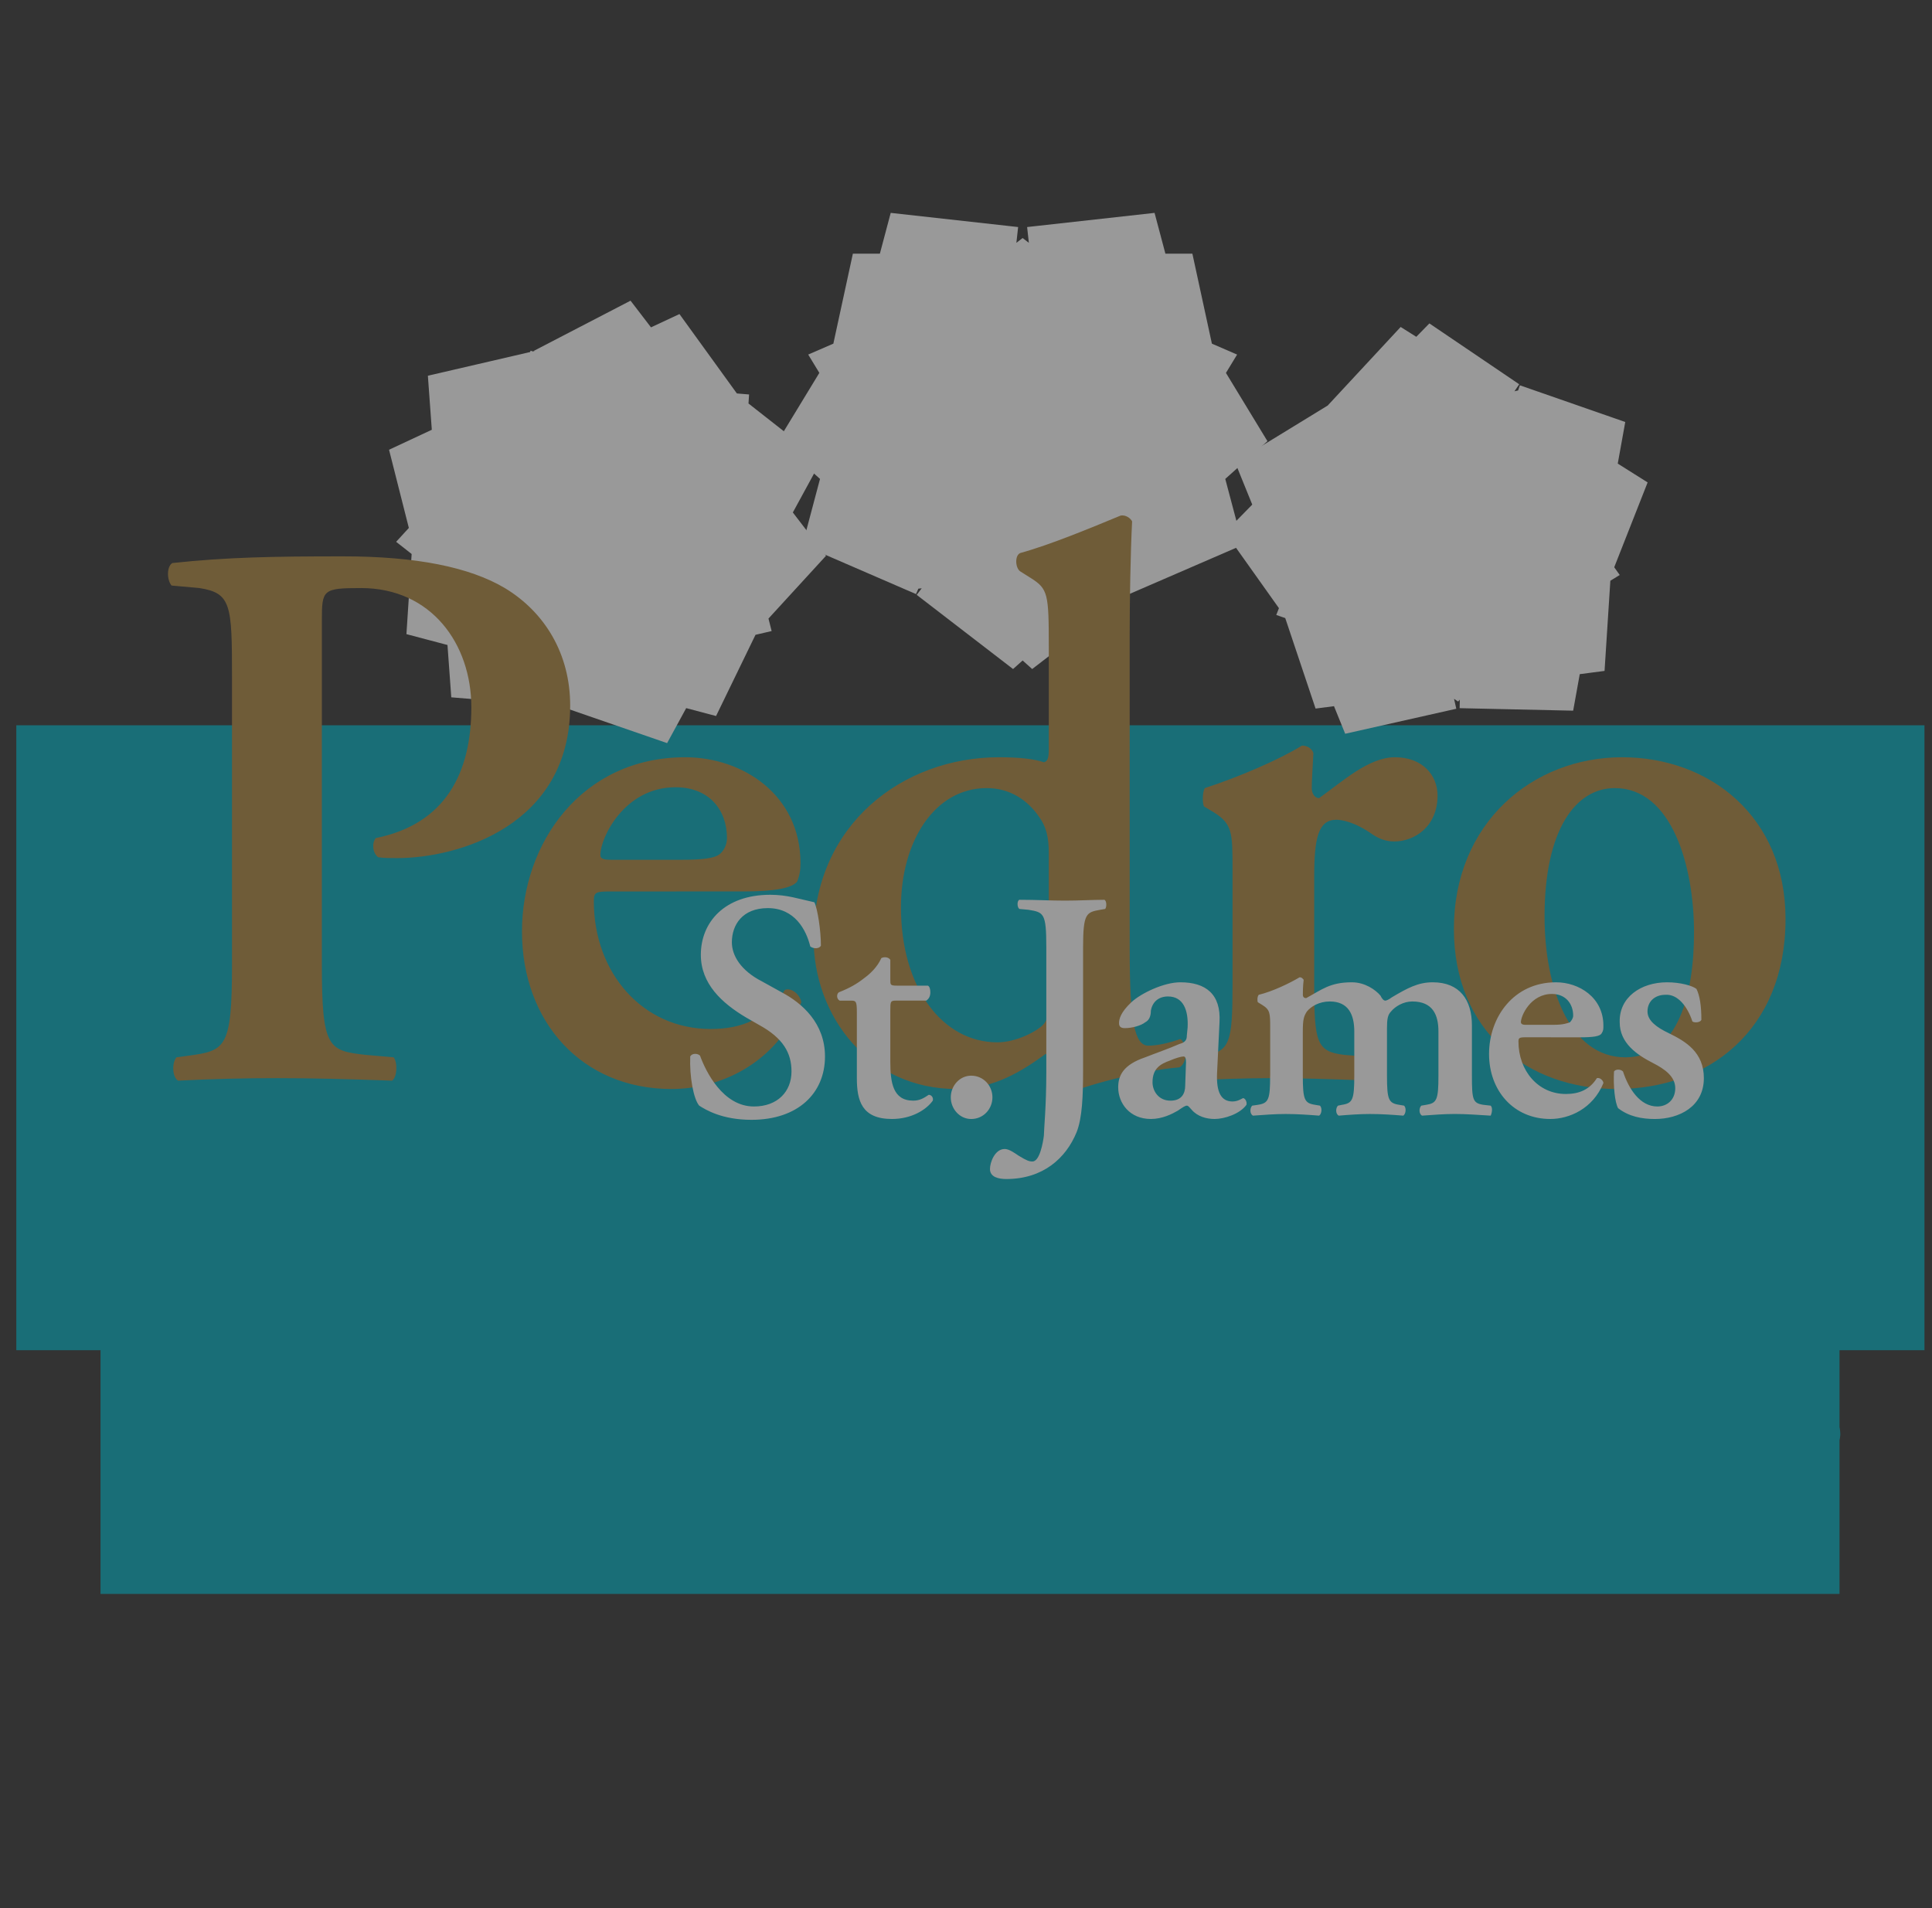 <svg width="81" height="80" viewBox="0 0 81 80" fill="none" xmlns="http://www.w3.org/2000/svg">
<rect x="0" y="0" width="81" height="80" fill="#333333" stroke="none"/>
<g style="mix-blend-mode:luminosity" opacity="0.5" clip-path="url(#clip0_951_735)">
<path fill-rule="evenodd" clip-rule="evenodd" d="M4.52 37.69H76.81V49.327H4.52V37.69Z" fill="#00AABC" stroke="#00AABC" stroke-width="14.565" stroke-miterlimit="2.613"/>
<path fill-rule="evenodd" clip-rule="evenodd" d="M38.833 22.279L41.299 18.225L36.539 16.163L41.881 16.757L42.874 12.179L43.867 16.757L49.21 16.163L44.45 18.225L46.915 22.279L42.874 19.169L38.833 22.279Z" fill="#AC853E" stroke="white" stroke-width="14.565" stroke-miterlimit="2.613"/>
<path d="M4.215 51.354H77.122" stroke="#00AABC" stroke-width="30.946" stroke-miterlimit="2.613"/>
<path fill-rule="evenodd" clip-rule="evenodd" d="M6.338 60.999C6.612 60.999 6.92 60.964 7.057 60.894C7.16 60.859 7.16 60.859 7.16 60.789C7.229 60.649 7.263 60.265 7.263 60.265C7.263 60.23 7.263 60.195 7.229 60.195C7.229 60.195 7.194 60.195 7.194 60.265C7.194 60.334 7.126 60.51 7.057 60.614C6.886 60.754 6.646 60.789 6.338 60.789C5.482 60.789 4.9 60.09 4.9 59.287C4.9 58.867 4.968 58.517 5.242 58.203C5.38 58.063 5.653 57.923 6.167 57.923C6.544 57.923 6.852 58.029 6.989 58.168C7.092 58.238 7.16 58.413 7.16 58.587C7.16 58.623 7.16 58.658 7.195 58.658C7.229 58.658 7.229 58.623 7.229 58.587V58.133C7.229 57.994 7.263 57.959 7.263 57.923C7.263 57.888 7.263 57.888 7.195 57.853C7.092 57.853 6.955 57.853 6.784 57.819C6.578 57.784 6.373 57.749 6.201 57.749C5.585 57.749 5.208 57.959 4.969 58.203C4.626 58.552 4.523 59.042 4.523 59.321C4.523 59.706 4.626 60.195 5.003 60.544C5.345 60.824 5.722 60.999 6.338 60.999ZM10.447 60.474C10.379 60.684 10.31 60.859 10.105 60.859C10.071 60.859 10.036 60.894 10.002 60.894H9.967C9.967 60.929 9.967 60.929 10.036 60.929H10.823C10.858 60.929 10.858 60.929 10.858 60.894H10.789C10.721 60.894 10.618 60.824 10.618 60.754C10.618 60.684 10.652 60.579 10.686 60.474L10.926 59.74L10.961 59.705H11.851L11.885 59.74L12.262 60.753C12.262 60.824 12.262 60.859 12.228 60.859L12.193 60.894C12.193 60.928 12.262 60.928 12.33 60.928H12.947C13.015 60.928 13.049 60.928 13.049 60.894H13.015C12.947 60.894 12.912 60.859 12.844 60.859C12.741 60.824 12.638 60.753 12.501 60.404C12.227 59.775 11.611 58.063 11.542 57.922C11.508 57.783 11.474 57.748 11.474 57.748C11.439 57.748 11.405 57.783 11.371 57.922L10.447 60.474ZM11.03 59.566C10.995 59.566 10.995 59.566 10.995 59.53L11.372 58.413C11.372 58.378 11.406 58.378 11.406 58.413L11.817 59.53C11.817 59.566 11.817 59.566 11.783 59.566H11.03ZM16.611 60.23V60.649C16.611 60.754 16.577 60.859 16.474 60.859C16.44 60.859 16.405 60.894 16.371 60.894H16.337C16.337 60.929 16.337 60.929 16.405 60.929H17.296C17.331 60.929 17.364 60.929 17.364 60.894H17.331C17.296 60.894 17.193 60.859 17.125 60.859C17.022 60.859 16.988 60.754 16.954 60.649V59.88C16.954 59.74 16.954 59.601 17.022 59.461C17.091 59.286 17.673 58.308 17.775 58.133C17.878 58.028 17.912 57.993 18.015 57.923C18.084 57.888 18.152 57.888 18.187 57.888C18.221 57.888 18.255 57.853 18.255 57.853C18.255 57.818 18.221 57.818 18.187 57.818H17.536C17.502 57.818 17.468 57.818 17.468 57.853C17.468 57.853 17.502 57.853 17.536 57.888C17.57 57.888 17.604 57.959 17.604 57.993C17.604 58.063 17.57 58.133 17.536 58.203C17.433 58.343 16.92 59.251 16.851 59.426C16.783 59.286 16.166 58.237 16.098 58.133C16.063 58.063 16.063 57.993 16.063 57.959C16.063 57.923 16.063 57.888 16.098 57.888C16.132 57.853 16.166 57.853 16.166 57.853C16.166 57.818 16.166 57.818 16.132 57.818H15.379C15.344 57.818 15.31 57.818 15.31 57.853C15.31 57.853 15.344 57.888 15.379 57.888C15.413 57.888 15.482 57.888 15.55 57.959C15.618 57.993 15.721 58.098 15.824 58.237C15.961 58.447 16.509 59.356 16.509 59.426C16.577 59.566 16.612 59.636 16.612 59.88L16.611 60.23ZM24.111 57.853C24.111 57.784 24.076 57.749 24.042 57.749C24.042 57.749 24.008 57.784 24.008 57.819L22.809 60.404L21.577 57.819C21.542 57.784 21.542 57.749 21.508 57.749C21.474 57.749 21.474 57.784 21.474 57.819L21.166 60.51C21.166 60.684 21.131 60.824 20.994 60.859C20.96 60.894 20.926 60.894 20.892 60.894H20.858C20.858 60.929 20.892 60.929 20.926 60.929H21.645C21.68 60.929 21.714 60.929 21.714 60.894H21.679C21.645 60.894 21.576 60.859 21.508 60.859C21.473 60.859 21.405 60.789 21.405 60.719V60.51L21.576 58.623H21.611C21.645 58.727 22.09 59.705 22.125 59.775C22.159 59.81 22.501 60.544 22.604 60.753C22.672 60.894 22.707 60.928 22.741 60.928C22.775 60.928 22.775 60.894 22.878 60.718L23.837 58.551H23.871L24.043 60.684C24.077 60.753 24.077 60.824 24.043 60.824L24.008 60.859C24.008 60.894 24.043 60.894 24.111 60.894C24.283 60.928 24.728 60.928 24.796 60.928C24.865 60.928 24.899 60.928 24.899 60.894H24.865C24.83 60.894 24.693 60.894 24.59 60.824C24.419 60.788 24.385 60.544 24.385 60.404L24.111 57.853ZM27.844 60.474C27.741 60.684 27.672 60.859 27.501 60.859C27.467 60.859 27.398 60.894 27.364 60.894H27.33C27.33 60.929 27.364 60.929 27.398 60.929H28.186C28.221 60.929 28.255 60.929 28.255 60.894H28.152C28.083 60.894 28.015 60.824 28.015 60.754C28.015 60.684 28.015 60.579 28.049 60.474L28.323 59.74C28.323 59.74 28.323 59.705 28.358 59.705H29.213C29.248 59.705 29.248 59.74 29.248 59.74L29.625 60.753C29.659 60.824 29.625 60.859 29.59 60.859V60.894C29.59 60.928 29.625 60.928 29.693 60.928H30.344C30.378 60.928 30.412 60.928 30.412 60.894H30.378C30.344 60.894 30.275 60.859 30.207 60.859C30.138 60.824 30.001 60.753 29.864 60.404C29.625 59.775 28.974 58.063 28.94 57.922C28.871 57.783 28.871 57.748 28.837 57.748C28.802 57.748 28.802 57.783 28.734 57.922L27.844 60.474ZM28.391 59.566C28.391 59.566 28.357 59.566 28.391 59.53L28.733 58.413C28.768 58.378 28.768 58.378 28.802 58.413L29.179 59.53V59.566H28.391ZM33.596 58.413C33.733 58.552 34.178 59.077 34.658 59.566C35.069 60.055 35.651 60.649 35.72 60.684C35.926 60.928 35.96 60.963 35.994 60.963C36.028 60.963 36.028 60.928 36.028 60.684L36.062 58.237C36.062 57.993 36.062 57.922 36.2 57.888H36.303C36.337 57.888 36.337 57.853 36.337 57.853C36.337 57.818 36.303 57.818 36.268 57.818H35.515C35.446 57.818 35.412 57.818 35.412 57.853C35.412 57.853 35.412 57.888 35.446 57.888H35.652C35.789 57.922 35.823 58.028 35.823 58.273L35.858 60.369C35.72 60.23 35.275 59.74 34.898 59.321C34.248 58.622 33.666 57.959 33.597 57.888C33.563 57.853 33.494 57.748 33.46 57.748C33.426 57.748 33.426 57.818 33.426 57.959V60.334C33.426 60.719 33.391 60.824 33.289 60.859C33.22 60.859 33.152 60.894 33.117 60.894H33.083C33.083 60.929 33.117 60.929 33.151 60.929H33.973C34.008 60.929 34.042 60.929 34.042 60.894H34.008C33.973 60.894 33.905 60.859 33.802 60.859C33.699 60.824 33.665 60.719 33.665 60.369L33.596 58.413ZM44.11 59.007V58.133C44.11 57.994 44.144 57.923 44.247 57.888H44.349C44.384 57.888 44.384 57.853 44.384 57.853C44.384 57.819 44.384 57.819 44.316 57.819H43.528C43.459 57.819 43.459 57.819 43.459 57.853C43.459 57.853 43.459 57.888 43.494 57.888H43.596C43.699 57.923 43.733 57.994 43.733 58.133C43.768 58.238 43.768 58.378 43.768 59.007V59.741C43.768 60.125 43.768 60.474 43.733 60.649C43.733 60.754 43.699 60.859 43.631 60.859C43.596 60.859 43.528 60.894 43.494 60.894H43.459C43.459 60.929 43.494 60.929 43.528 60.929H44.418C44.487 60.929 44.487 60.929 44.487 60.894H44.453C44.418 60.894 44.35 60.859 44.281 60.859C44.144 60.859 44.144 60.754 44.11 60.649L44.11 59.007ZM48.356 60.999C48.574 60.999 48.787 60.939 48.972 60.824C49.246 60.614 49.314 60.3 49.314 60.124C49.314 59.81 49.212 59.566 48.732 59.181L48.629 59.077C48.253 58.762 48.116 58.623 48.116 58.378C48.116 58.098 48.356 57.888 48.629 57.888C49.006 57.888 49.109 58.063 49.143 58.133C49.143 58.168 49.178 58.273 49.178 58.343C49.178 58.378 49.178 58.378 49.212 58.378C49.246 58.378 49.246 58.343 49.246 58.273V57.853C49.246 57.818 49.246 57.818 49.212 57.818C49.178 57.818 49.143 57.818 49.075 57.783C48.972 57.783 48.869 57.748 48.698 57.748C48.184 57.748 47.877 58.063 47.877 58.517C47.877 58.797 47.979 59.042 48.39 59.391L48.561 59.566C48.938 59.846 49.04 60.02 49.04 60.3C49.04 60.544 48.835 60.824 48.458 60.824C48.184 60.824 47.91 60.719 47.877 60.404C47.842 60.369 47.842 60.3 47.842 60.265C47.842 60.23 47.842 60.23 47.808 60.23L47.774 60.3V60.719C47.774 60.824 47.774 60.859 47.842 60.894C47.979 60.964 48.184 60.999 48.356 60.999ZM53.287 59.007V58.133C53.287 57.994 53.321 57.923 53.458 57.888H53.595L53.629 57.853C53.629 57.819 53.595 57.819 53.561 57.819H52.671C52.602 57.819 52.602 57.819 52.602 57.853C52.602 57.853 52.602 57.888 52.636 57.888H52.773C52.91 57.923 52.945 57.994 52.945 58.133V59.741C52.945 60.125 52.945 60.474 52.91 60.649C52.91 60.754 52.876 60.859 52.807 60.859C52.773 60.859 52.739 60.894 52.671 60.894C52.671 60.929 52.671 60.929 52.705 60.929H53.116C53.356 60.929 53.629 60.964 54.212 60.964C54.417 60.964 54.417 60.929 54.451 60.824C54.486 60.719 54.52 60.474 54.52 60.439C54.52 60.369 54.52 60.369 54.486 60.369C54.451 60.369 54.451 60.369 54.451 60.404C54.451 60.51 54.417 60.614 54.349 60.649C54.246 60.789 54.075 60.789 53.869 60.789C53.527 60.789 53.424 60.754 53.39 60.684C53.287 60.614 53.287 60.369 53.287 59.741V59.007ZM57.568 60.474C57.465 60.684 57.397 60.859 57.225 60.859C57.191 60.859 57.123 60.894 57.089 60.894H57.054C57.054 60.929 57.089 60.929 57.123 60.929H57.91C57.944 60.929 57.979 60.929 57.979 60.894H57.876C57.807 60.894 57.739 60.824 57.739 60.754C57.739 60.684 57.773 60.579 57.807 60.474L58.047 59.74C58.047 59.74 58.047 59.705 58.081 59.705H58.938C58.972 59.705 58.972 59.74 58.972 59.74L59.348 60.753C59.383 60.824 59.348 60.859 59.348 60.859C59.314 60.859 59.314 60.894 59.314 60.894C59.314 60.928 59.348 60.928 59.417 60.928H60.068C60.102 60.928 60.136 60.928 60.136 60.894H60.102C60.068 60.894 59.999 60.859 59.931 60.859C59.862 60.824 59.725 60.753 59.588 60.404C59.348 59.775 58.698 58.063 58.664 57.922C58.595 57.783 58.595 57.748 58.561 57.748C58.527 57.748 58.527 57.783 58.458 57.922L57.568 60.474ZM58.116 59.566V59.53L58.458 58.413C58.492 58.378 58.492 58.378 58.527 58.413L58.903 59.53V59.566H58.116ZM63.321 58.413C63.458 58.552 63.903 59.077 64.382 59.566C64.828 60.055 65.41 60.649 65.444 60.684C65.65 60.928 65.718 60.963 65.718 60.963C65.752 60.963 65.786 60.928 65.786 60.684V58.237C65.786 57.993 65.786 57.922 65.924 57.888H66.026C66.06 57.888 66.06 57.853 66.06 57.853C66.06 57.818 66.026 57.818 65.992 57.818H65.239C65.171 57.818 65.136 57.818 65.136 57.853L65.171 57.888H65.376C65.513 57.922 65.547 58.028 65.547 58.273L65.581 60.369C65.444 60.23 64.999 59.74 64.622 59.321C64.195 58.837 63.762 58.359 63.321 57.888C63.287 57.853 63.218 57.748 63.184 57.748C63.15 57.748 63.15 57.818 63.15 57.959V60.334C63.15 60.719 63.115 60.824 63.013 60.859C62.944 60.859 62.876 60.894 62.842 60.894H62.807C62.807 60.929 62.842 60.929 62.876 60.929H63.698C63.766 60.929 63.766 60.929 63.766 60.894H63.732C63.698 60.894 63.629 60.859 63.526 60.859C63.424 60.824 63.389 60.719 63.389 60.369L63.321 58.413ZM69.656 59.74C69.656 60.124 69.656 60.474 69.622 60.649C69.622 60.753 69.588 60.859 69.519 60.859C69.485 60.859 69.417 60.894 69.382 60.894H69.348C69.348 60.928 69.382 60.928 69.417 60.928H69.828C69.862 60.928 70.375 60.963 70.718 60.963C71.403 60.963 71.779 60.684 71.951 60.509C72.156 60.264 72.396 59.845 72.396 59.321C72.396 58.831 72.19 58.517 71.985 58.273C71.506 57.783 70.752 57.818 70.375 57.818H69.382C69.314 57.818 69.314 57.818 69.314 57.853C69.314 57.853 69.314 57.888 69.348 57.888H69.485C69.588 57.923 69.622 57.993 69.656 58.133V59.74ZM69.999 58.937V58.063C69.999 58.029 69.999 57.994 70.033 57.994C70.067 57.959 70.238 57.959 70.307 57.959C70.786 57.959 71.266 58.029 71.643 58.413C71.779 58.587 72.019 58.938 72.019 59.461C72.019 59.846 71.917 60.23 71.711 60.439C71.471 60.684 71.095 60.824 70.718 60.824C70.238 60.824 70.102 60.754 70.033 60.684C69.999 60.614 69.999 60.474 69.999 60.369V58.937ZM76.197 60.999C76.403 60.999 76.641 60.929 76.813 60.824C77.087 60.614 77.155 60.3 77.155 60.124C77.155 59.81 77.052 59.566 76.573 59.181L76.436 59.077C76.06 58.762 75.957 58.623 75.957 58.378C75.957 58.098 76.163 57.888 76.436 57.888C76.813 57.888 76.915 58.063 76.95 58.133C76.984 58.168 77.018 58.273 77.018 58.343C77.018 58.378 77.018 58.378 77.052 58.378V58.273C77.052 57.993 77.087 57.853 77.087 57.853C77.087 57.818 77.087 57.818 77.052 57.818C77.018 57.818 76.984 57.818 76.915 57.783C76.813 57.783 76.676 57.748 76.54 57.748C76.026 57.748 75.684 58.063 75.684 58.517C75.684 58.797 75.786 59.042 76.231 59.391L76.403 59.566C76.745 59.846 76.847 60.02 76.847 60.3C76.847 60.544 76.676 60.824 76.3 60.824C76.026 60.824 75.752 60.719 75.684 60.404V60.265C75.684 60.23 75.684 60.23 75.649 60.23C75.615 60.23 75.615 60.23 75.615 60.3C75.615 60.369 75.581 60.51 75.581 60.719C75.581 60.824 75.581 60.859 75.649 60.894C75.821 60.964 75.992 60.999 76.197 60.999Z" fill="#00AABC"/>
<path fill-rule="evenodd" clip-rule="evenodd" d="M55.031 24.69L58.97 22.279L56.436 18.714L60.202 21.265L63.285 17.945L61.675 22.034L66.093 23.572L61.333 23.467L61.059 27.73L59.689 23.642L55.031 24.69Z" fill="#AC853E" stroke="white" stroke-width="12.451" stroke-miterlimit="2.613"/>
<path fill-rule="evenodd" clip-rule="evenodd" d="M23.867 27.031L24.142 22.803L19.484 22.418L24.005 21.37L22.943 17.177L25.546 20.776L29.587 18.679L26.641 21.894L30.203 24.69L25.751 23.152L23.867 27.031Z" fill="#AC853E" stroke="white" stroke-width="13.683" stroke-miterlimit="2.613"/>
<path fill-rule="evenodd" clip-rule="evenodd" d="M9.727 40.45C9.727 43.945 9.453 44.05 7.912 44.26L7.398 44.33C7.193 44.574 7.227 45.168 7.467 45.308C8.859 45.236 10.252 45.201 11.645 45.203C13.049 45.203 14.522 45.238 16.439 45.308C16.645 45.168 16.679 44.574 16.508 44.33L15.309 44.225C13.768 44.05 13.494 43.945 13.494 40.45V26.017C13.494 24.725 13.528 24.655 15.138 24.655C18.083 24.655 19.761 26.996 19.761 29.652C19.761 32.378 18.699 34.545 15.754 35.138C15.583 35.348 15.617 35.767 15.857 35.942C16.097 35.977 16.371 35.977 16.645 35.977C19.213 35.977 23.905 34.614 23.905 29.582C23.905 27.415 22.843 25.668 21.165 24.655C19.692 23.781 17.466 23.326 14.385 23.326C11.44 23.326 9.522 23.361 7.227 23.606C6.988 23.746 6.988 24.305 7.193 24.55L8.357 24.654C9.693 24.864 9.727 25.353 9.727 28.358V40.45ZM31.198 37.375C32.465 37.375 33.218 37.236 33.424 36.956C33.527 36.676 33.561 36.502 33.561 36.187C33.561 33.322 31.13 31.749 28.732 31.749C24.383 31.749 21.884 35.349 21.884 39.053C21.884 42.827 24.383 45.658 28.151 45.658C30.102 45.658 32.5 44.68 33.595 42.023C33.561 41.743 33.218 41.394 32.91 41.499C32.157 42.722 31.096 43.142 29.794 43.142C26.918 43.142 24.897 40.765 24.897 37.795C24.897 37.411 24.966 37.376 25.582 37.376L31.198 37.375ZM25.616 36.047C25.239 36.047 25.171 35.977 25.171 35.838C25.171 35.138 26.164 33.007 28.322 33.007C29.726 33.007 30.479 33.95 30.479 35.139C30.479 35.419 30.342 35.698 30.136 35.838C29.931 35.977 29.486 36.048 28.561 36.048H25.616V36.047ZM47.362 26.647C47.362 25.249 47.396 23.187 47.464 21.859C47.396 21.72 47.191 21.58 46.986 21.615C45.718 22.139 44.04 22.838 42.774 23.187C42.534 23.292 42.568 23.817 42.774 23.956L43.219 24.236C43.938 24.69 43.971 24.9 43.971 27.102V31.435C43.971 31.819 43.903 31.924 43.767 31.959C43.356 31.819 42.738 31.749 41.883 31.749C37.842 31.749 34.109 34.58 34.109 39.332C34.109 42.617 36.438 45.658 40.102 45.658C41.678 45.658 42.876 44.888 43.835 44.19L44.006 44.225C44.075 44.365 44.075 44.644 44.041 45.133L43.972 45.623C44.041 45.832 44.178 45.972 44.349 46.007C45.513 45.483 47.808 44.889 49.451 44.749C49.828 44.539 49.76 43.736 49.486 43.561C49.006 43.736 48.492 43.841 48.15 43.841C47.568 43.841 47.363 42.828 47.363 39.822L47.362 26.647ZM43.971 42.023C43.971 42.513 43.903 42.792 43.732 42.966C43.458 43.246 42.602 43.701 41.815 43.701C39.52 43.701 37.773 41.428 37.773 38.039C37.773 35.279 39.178 33.042 41.37 33.042C42.363 33.042 43.082 33.566 43.527 34.195C43.869 34.649 43.971 35.103 43.971 35.767V42.023Z" fill="#AC853E"/>
<path fill-rule="evenodd" clip-rule="evenodd" d="M51.674 41.289C51.674 43.701 51.572 44.085 50.476 44.259L49.894 44.33C49.654 44.574 49.688 45.168 49.928 45.308C51.057 45.24 52.188 45.205 53.318 45.202C54.517 45.202 55.613 45.237 57.53 45.308C57.804 45.168 57.839 44.573 57.599 44.33L56.332 44.224C55.202 44.085 55.099 43.7 55.099 41.289V36.746C55.099 35.138 55.27 34.37 56.024 34.37C56.229 34.37 56.777 34.439 57.565 34.999C57.839 35.174 58.113 35.279 58.455 35.279C59.311 35.279 60.27 34.649 60.27 33.357C60.27 32.483 59.619 31.749 58.489 31.749C57.393 31.749 56.332 32.727 55.304 33.462C55.133 33.462 54.996 33.287 54.996 33.042C54.996 32.763 55.03 32.203 55.065 31.574C54.996 31.365 54.791 31.26 54.585 31.26C53.626 31.854 51.914 32.588 50.511 33.042C50.408 33.217 50.408 33.671 50.477 33.811L50.887 34.056C51.674 34.545 51.674 34.929 51.674 36.432V41.289ZM68.01 31.749C64.243 31.749 60.955 34.51 60.955 38.948C60.955 43.246 64.037 45.658 67.77 45.658C71.605 45.658 74.859 43.211 74.859 38.529C74.859 34.23 71.674 31.749 68.01 31.749ZM64.756 38.424C64.756 34.789 66.057 33.042 67.701 33.042C70.099 33.042 71.023 36.327 71.023 39.088C71.023 41.639 70.372 44.33 68.146 44.33C65.818 44.33 64.756 41.428 64.756 38.424Z" fill="#AC853E"/>
<path fill-rule="evenodd" clip-rule="evenodd" d="M31.506 46.95C33.458 46.95 34.588 45.832 34.588 44.294C34.588 42.897 33.629 42.058 32.773 41.604L31.951 41.149C31.061 40.695 30.684 40.066 30.684 39.507C30.684 38.773 31.129 38.074 32.191 38.074C33.321 38.074 33.8 38.983 33.971 39.682C34.109 39.787 34.348 39.787 34.417 39.647C34.417 39.018 34.28 38.109 34.143 37.829C33.492 37.69 33.013 37.515 32.293 37.515C30.376 37.515 29.383 38.668 29.383 40.031C29.383 41.254 30.273 42.058 31.266 42.652L31.814 42.966C32.842 43.526 33.184 44.154 33.184 44.923C33.184 45.762 32.602 46.391 31.609 46.391C30.308 46.391 29.589 44.923 29.349 44.259C29.246 44.154 29.006 44.154 28.938 44.294C28.904 45.133 29.075 46.077 29.315 46.356C29.588 46.531 30.273 46.95 31.506 46.95ZM38.834 41.953C38.937 41.883 39.005 41.778 39.005 41.604C39.005 41.463 38.971 41.359 38.902 41.324H37.601C37.327 41.324 37.327 41.289 37.327 41.079V40.241C37.259 40.135 37.087 40.1 36.95 40.17C36.779 40.555 36.471 40.835 36.232 41.009C35.923 41.254 35.615 41.428 35.17 41.603C35.067 41.673 35.067 41.883 35.205 41.953H35.684C35.889 41.953 35.924 41.988 35.924 42.442V45.202C35.924 46.146 36.129 46.915 37.396 46.915C38.218 46.915 38.834 46.53 39.108 46.146C39.143 46.006 39.04 45.901 38.937 45.901C38.731 46.041 38.56 46.146 38.286 46.146C37.43 46.146 37.327 45.377 37.327 44.504V42.406C37.327 41.987 37.327 41.952 37.567 41.952H38.834V41.953ZM40.717 46.916C41.231 46.916 41.608 46.496 41.608 46.007C41.608 45.517 41.231 45.099 40.717 45.099C40.238 45.099 39.862 45.518 39.862 46.007C39.862 46.496 40.238 46.916 40.717 46.916ZM45.409 39.717C45.409 38.284 45.546 38.249 46.129 38.144L46.334 38.109C46.403 38.039 46.403 37.76 46.3 37.725C45.82 37.725 45.237 37.76 44.656 37.76C44.04 37.76 43.457 37.725 42.738 37.725C42.636 37.76 42.636 38.039 42.738 38.109L43.115 38.144C43.765 38.249 43.867 38.283 43.867 39.717V44.958C43.867 46.391 43.765 47.37 43.765 47.614C43.73 47.894 43.593 48.697 43.286 48.697C43.149 48.697 43.046 48.662 42.704 48.452C42.499 48.313 42.293 48.173 42.122 48.173C41.711 48.173 41.505 48.732 41.505 49.012C41.505 49.361 41.882 49.432 42.19 49.432C43.731 49.432 44.69 48.558 45.135 47.474C45.375 46.88 45.409 45.937 45.409 44.853V39.717ZM51.128 42.862C51.197 41.673 50.546 41.184 49.484 41.184C48.8 41.184 47.841 41.639 47.43 42.023C46.985 42.442 46.916 42.722 46.916 42.897C46.916 43.036 46.985 43.106 47.156 43.106C47.464 43.106 47.841 43.001 48.012 42.862C48.148 42.792 48.251 42.652 48.251 42.372C48.319 41.988 48.593 41.778 48.97 41.778C49.621 41.778 49.826 42.372 49.792 43.07L49.758 43.421C49.758 43.56 49.723 43.7 49.449 43.77C48.97 43.979 48.456 44.154 48.011 44.33C47.087 44.643 46.881 45.098 46.881 45.587C46.881 46.252 47.361 46.915 48.251 46.915C48.73 46.915 49.141 46.705 49.381 46.566C49.586 46.425 49.689 46.356 49.758 46.356C49.826 46.356 49.86 46.425 49.963 46.53C50.203 46.81 50.58 46.915 50.922 46.915C51.333 46.915 51.984 46.705 52.258 46.321C52.292 46.181 52.189 46.041 52.121 46.041C52.086 46.041 51.915 46.181 51.675 46.181C51.197 46.181 50.991 45.796 51.026 44.993L51.128 42.862ZM49.69 45.517C49.69 45.832 49.553 46.147 49.074 46.147C48.56 46.147 48.32 45.727 48.32 45.378C48.32 44.784 48.663 44.608 49.039 44.469C49.279 44.365 49.519 44.294 49.621 44.294C49.69 44.294 49.724 44.365 49.724 44.539L49.69 45.517ZM53.251 45.098C53.251 46.111 53.182 46.252 52.737 46.321L52.498 46.356C52.395 46.461 52.395 46.706 52.532 46.775C53.011 46.74 53.457 46.706 53.902 46.706C54.382 46.706 54.861 46.74 55.306 46.775C55.409 46.706 55.443 46.461 55.341 46.356L55.135 46.321C54.69 46.252 54.621 46.111 54.621 45.098V43.281C54.621 42.757 54.656 42.617 54.793 42.407C54.964 42.198 55.306 41.988 55.752 41.988C56.539 41.988 56.779 42.547 56.779 43.246V45.098C56.779 46.111 56.71 46.252 56.265 46.321L56.094 46.356C55.991 46.461 55.991 46.706 56.128 46.775C56.539 46.74 57.019 46.706 57.43 46.706C57.943 46.706 58.389 46.74 58.834 46.775C58.937 46.706 58.971 46.461 58.868 46.356L58.663 46.321C58.218 46.252 58.15 46.111 58.15 45.098V43.106C58.15 42.721 58.184 42.547 58.321 42.407C58.492 42.198 58.834 41.988 59.211 41.988C60.067 41.988 60.307 42.547 60.307 43.246V45.098C60.307 46.111 60.239 46.251 59.794 46.321L59.588 46.356C59.485 46.46 59.485 46.705 59.622 46.775C60.102 46.74 60.547 46.705 60.992 46.705C61.472 46.705 61.917 46.74 62.499 46.775C62.533 46.705 62.602 46.46 62.499 46.356L62.191 46.321C61.746 46.251 61.711 46.111 61.711 45.098V43.001C61.711 41.918 61.198 41.184 60.068 41.184C59.452 41.184 59.006 41.428 58.355 41.813C58.218 41.918 58.116 41.953 58.081 41.953C58.013 41.953 57.944 41.883 57.877 41.743C57.671 41.498 57.226 41.184 56.677 41.184C55.753 41.184 55.41 41.498 54.76 41.848C54.691 41.848 54.623 41.813 54.623 41.708C54.623 41.603 54.623 41.358 54.657 41.079C54.623 41.044 54.589 40.974 54.486 40.974C54.076 41.219 53.356 41.568 52.774 41.708C52.706 41.778 52.706 41.988 52.74 42.023L52.911 42.128C53.253 42.337 53.253 42.477 53.253 43.106V45.098H53.251ZM66.23 43.491C66.778 43.491 67.086 43.456 67.154 43.316C67.223 43.211 67.223 43.141 67.223 43.001C67.223 41.814 66.195 41.184 65.237 41.184C63.457 41.184 62.429 42.652 62.429 44.189C62.429 45.727 63.457 46.915 64.998 46.915C65.784 46.915 66.778 46.495 67.223 45.412C67.223 45.308 67.086 45.168 66.95 45.202C66.641 45.692 66.196 45.867 65.648 45.867C64.483 45.867 63.662 44.888 63.662 43.665C63.662 43.525 63.697 43.49 63.935 43.49L66.23 43.491ZM63.935 42.966C63.798 42.966 63.764 42.897 63.764 42.862C63.764 42.582 64.175 41.673 65.065 41.673C65.648 41.673 65.956 42.093 65.956 42.582C65.956 42.687 65.887 42.792 65.819 42.862C65.716 42.897 65.545 42.966 65.168 42.966H63.935ZM69.38 46.916C70.408 46.916 71.435 46.391 71.435 45.203C71.435 44.12 70.682 43.665 69.962 43.316C69.449 43.071 69.072 42.792 69.072 42.407C69.072 41.988 69.379 41.708 69.825 41.708C70.338 41.673 70.749 42.198 70.955 42.827C71.058 42.897 71.297 42.862 71.331 42.757C71.331 42.163 71.263 41.743 71.126 41.463C70.955 41.324 70.442 41.184 69.893 41.184C68.797 41.184 67.873 41.814 67.907 42.862C67.907 43.735 68.626 44.224 69.311 44.574C69.79 44.819 70.236 45.133 70.236 45.622C70.236 46.111 69.894 46.391 69.483 46.391C68.764 46.391 68.284 45.657 68.045 44.923C67.942 44.819 67.737 44.819 67.668 44.923C67.634 45.517 67.702 46.217 67.839 46.461C68.284 46.81 68.832 46.916 69.38 46.916Z" fill="white"/>
</g>
<defs>
<clipPath id="clip0_951_735">
<rect width="80" height="80" fill="white" transform="translate(0.684)"/>
</clipPath>
</defs>
</svg>

